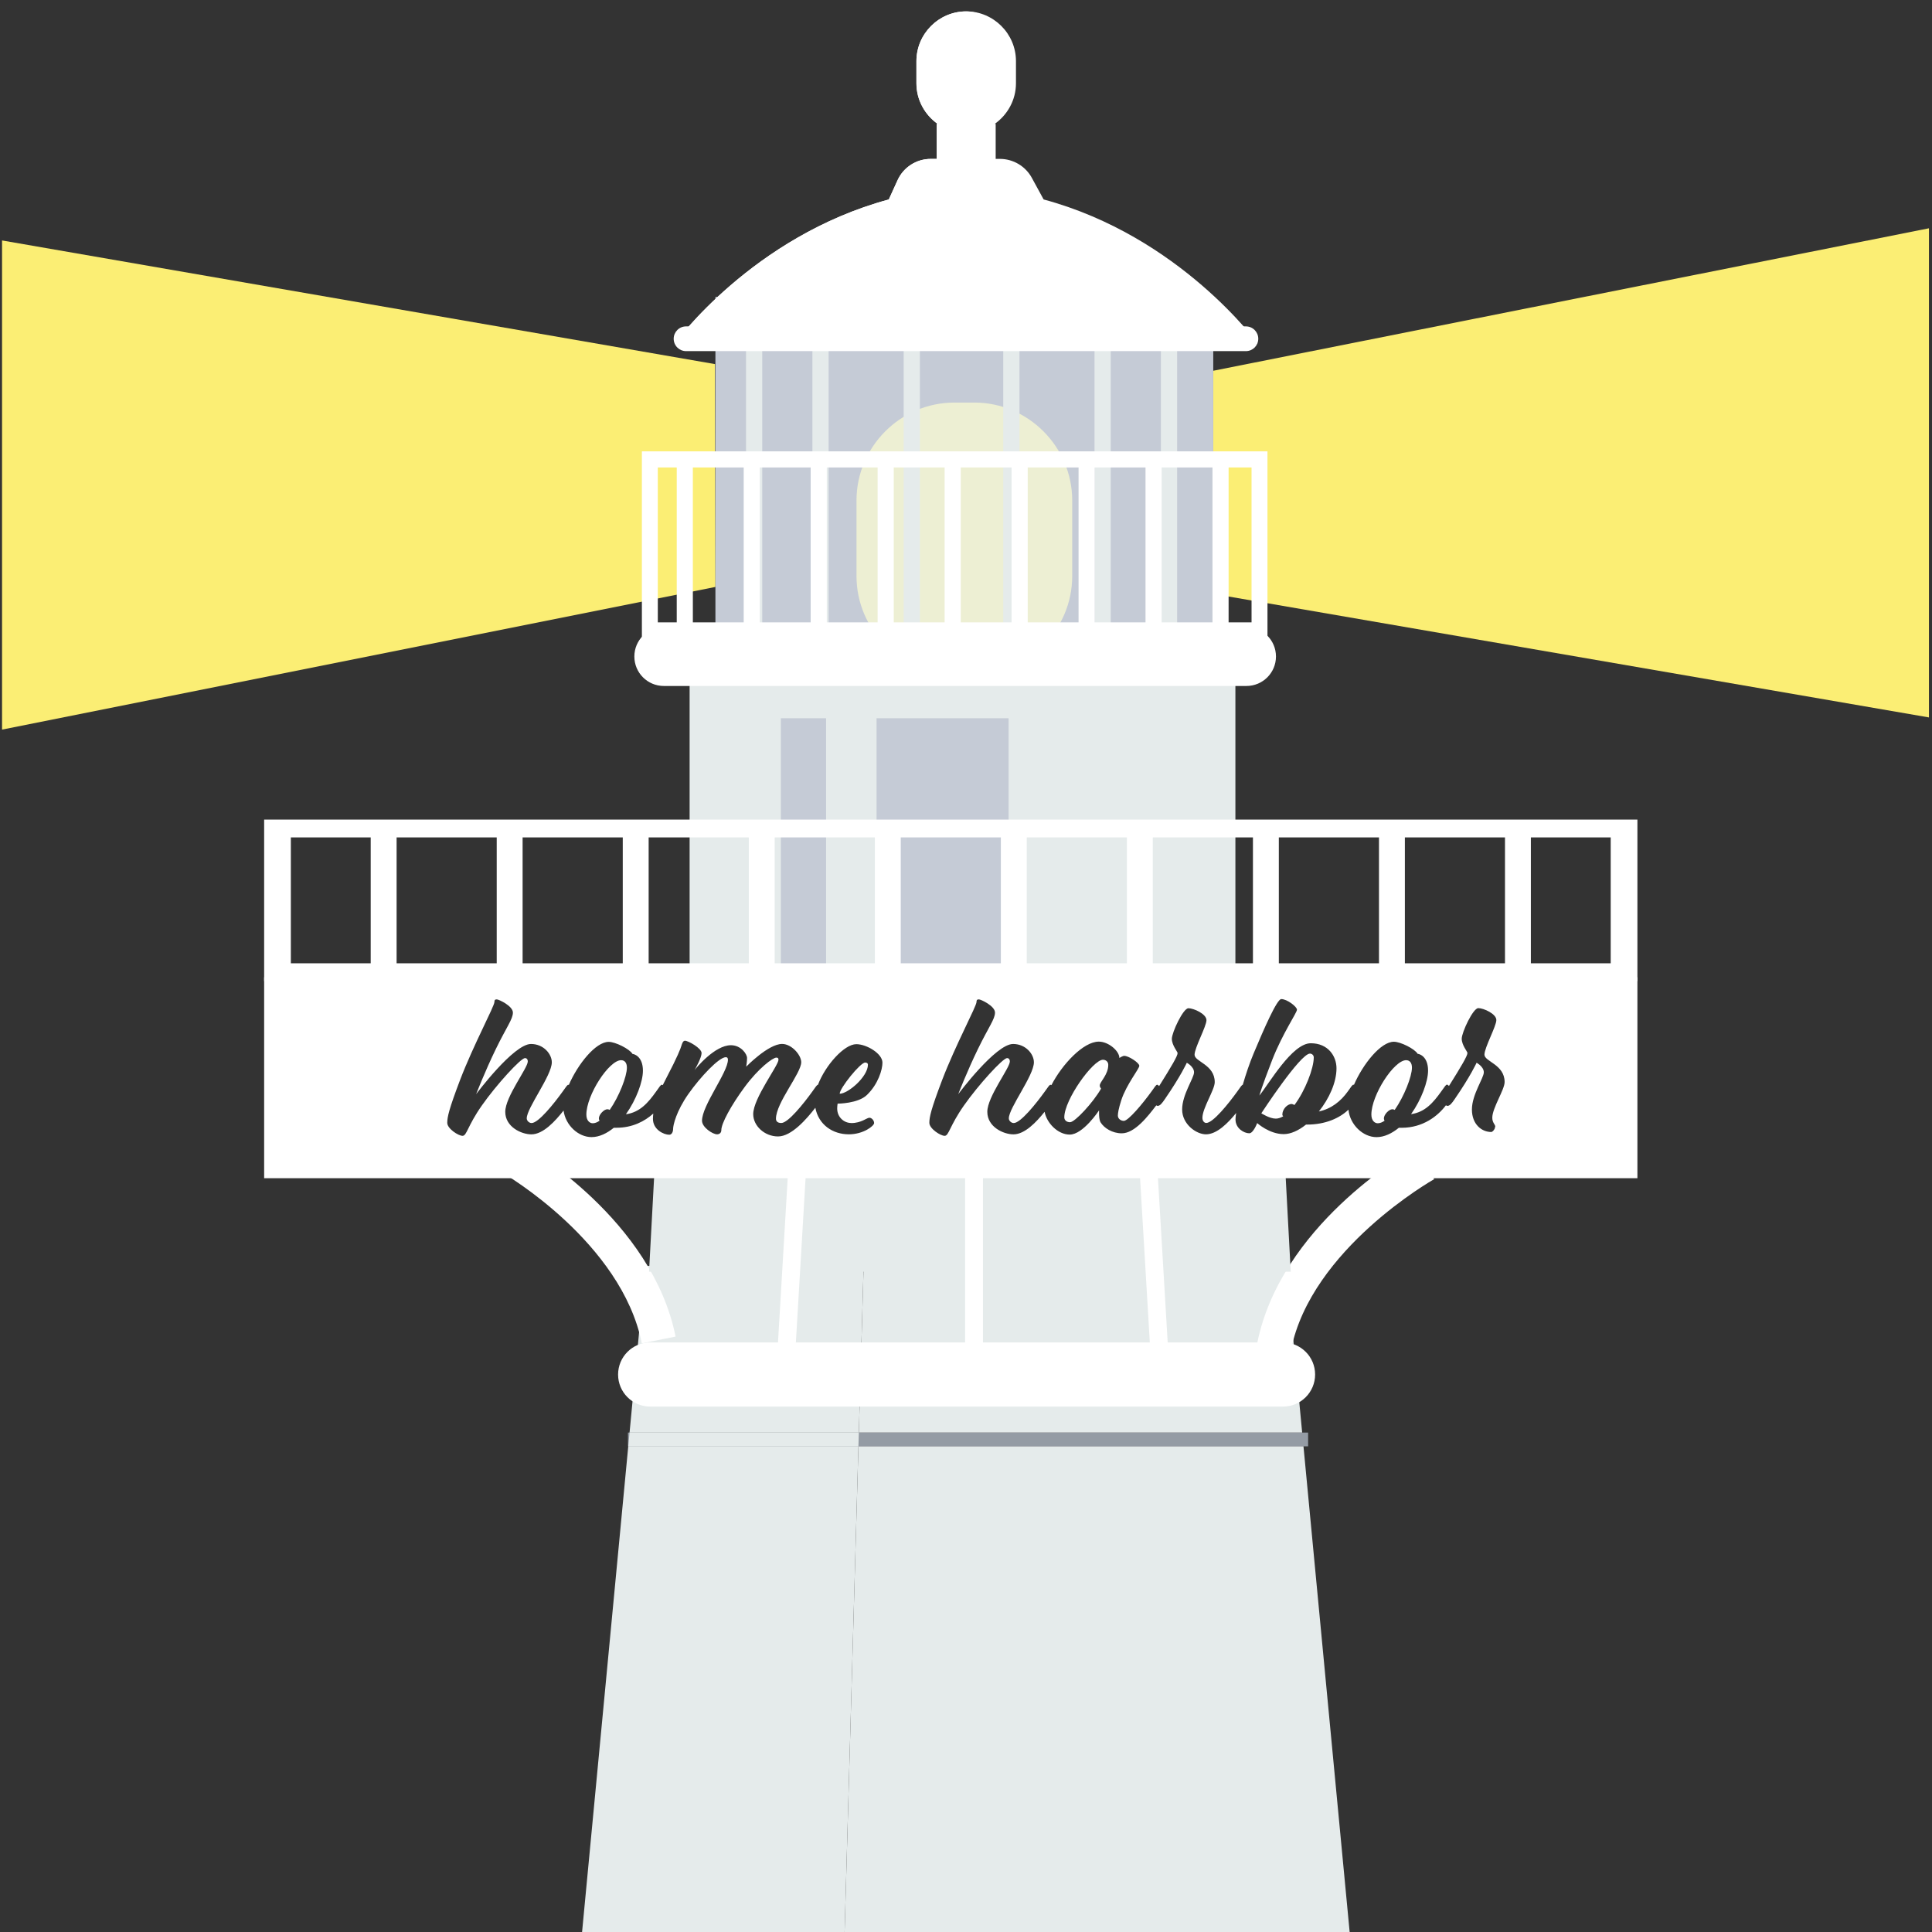 <?xml version="1.0" encoding="UTF-8"?>
<svg id="Ebene_1" data-name="Ebene 1" xmlns="http://www.w3.org/2000/svg" viewBox="0 0 500 500">
  <rect x="0" y="0" width="500" height="500" fill="#333333" stroke="none"/>
  <defs>
    <style>
      .cls-1 {
        fill: #fff;
      }

      .cls-2 {
        fill: #e5ebeb;
      }

      .cls-3 {
        fill: #e9e8e6;
      }

      .cls-4 {
        fill: #edefd3;
      }

      .cls-5 {
        fill: #fbee74;
      }

      .cls-6 {
        fill: #949ba4;
      }

      .cls-7 {
        fill: #c5cbd6;
      }
    </style>
  </defs>
  <g>
    <g>
      <polygon class="cls-2" points="349.6 503.28 218.49 503.28 222.16 374.31 337.34 374.31 349.6 503.28"/>
      <polygon class="cls-2" points="337 370.75 222.27 370.75 223.51 327.61 332.9 327.61 337 370.75"/>
      <polygon class="cls-3" points="337.34 374.31 162.59 374.31 162.93 370.75 337 370.75 337.34 374.31"/>
    </g>
    <rect class="cls-6" x="162.52" y="370.75" width="176.02" height="3.56"/>
    <g>
      <polygon class="cls-2" points="222.16 374.31 218.49 503.28 150.33 503.28 162.59 374.31 222.16 374.31"/>
      <polygon class="cls-2" points="223.51 327.61 222.27 370.75 162.93 370.75 167.03 327.61 223.51 327.61"/>
      <polygon class="cls-2" points="222.27 370.75 222.16 374.31 162.59 374.31 162.93 370.75 222.27 370.75"/>
    </g>
  </g>
  <polygon class="cls-5" points="499.21 185.67 313.85 153.67 314 95.95 499.21 59.08 499.21 185.67"/>
  <path class="cls-1" d="M166.1,347.66c-5.25-26.16-35.49-43.81-35.79-43.98l5.15-7.3c1.36.78,33.32,19.35,39.38,49.52l-8.74,1.76Z"/>
  <path class="cls-1" d="M334.12,349.32l-8.74-1.76c6.06-30.17,38.02-48.74,39.38-49.52l6.43,7.11c-.3.17-31.82,18.01-37.07,44.17Z"/>
  <polygon class="cls-2" points="167.97 329.1 169.41 302.4 332.61 302.4 334.04 329.1 167.97 329.1"/>
  <polygon class="cls-5" points=".53 62.23 185.04 94.23 185.15 151.9 .53 188.82 .53 62.23"/>
  <rect class="cls-7" x="185.15" y="76.85" width="128.84" height="91.13"/>
  <path class="cls-4" d="M252.14,174.42h-5.13c-13.94,0-25.35-11.41-25.35-25.35v-19.54c0-13.94,11.41-25.35,25.35-25.35h5.13c13.94,0,25.35,11.41,25.35,25.35v19.54c0,13.94-11.41,25.35-25.35,25.35Z"/>
  <rect class="cls-2" x="193.07" y="77.47" width="4.2" height="89.9"/>
  <rect class="cls-2" x="210.25" y="77.47" width="4.2" height="89.9"/>
  <rect class="cls-2" x="233.87" y="77.47" width="4.2" height="89.9"/>
  <rect class="cls-2" x="300.44" y="77.47" width="4.2" height="89.9"/>
  <rect class="cls-2" x="283.26" y="77.47" width="4.2" height="89.9"/>
  <rect class="cls-2" x="259.64" y="77.47" width="4.2" height="89.9"/>
  <rect class="cls-2" x="178.47" y="176.57" width="141.25" height="79.22"/>
  <rect class="cls-7" x="202.09" y="185.88" width="58.93" height="68"/>
  <rect class="cls-2" x="213.79" y="179.85" width="13.06" height="74.02"/>
  <rect class="cls-1" x="180.68" y="324.21" width="48.44" height="4.62" transform="translate(-133.14 511.8) rotate(-86.62)"/>
  <rect class="cls-1" x="249.77" y="302.4" width="4.62" height="48.35"/>
  <rect class="cls-1" x="296.33" y="302.46" width="4.62" height="48.44" transform="translate(-18.78 18.22) rotate(-3.39)"/>
  <path class="cls-1" d="M423.77,253.92H68.36v-41.81h355.4v41.81ZM75.27,249.3h341.58v-32.58H75.27v32.58Z"/>
  <path class="cls-1" d="M322.59,177.53h-150.79c-4.22,0-7.63-3.42-7.63-7.63h0c0-4.22,3.42-7.63,7.63-7.63h150.79c4.22,0,7.63,3.42,7.63,7.63h0c0,4.22-3.42,7.63-7.64,7.63Z"/>
  <path class="cls-1" d="M332.06,364.02h-163.81c-4.58,0-8.29-3.71-8.29-8.29h0c0-4.58,3.71-8.3,8.29-8.3h163.81c4.58,0,8.29,3.71,8.29,8.29h0c0,4.58-3.71,8.3-8.29,8.3Z"/>
  <g>
    <rect class="cls-1" x="95.94" y="214.42" width="6.7" height="38.12"/>
    <rect class="cls-1" x="128.55" y="214.42" width="6.7" height="38.12"/>
    <rect class="cls-1" x="161.17" y="214.42" width="6.7" height="38.12"/>
    <rect class="cls-1" x="193.79" y="214.42" width="6.7" height="38.12"/>
    <rect class="cls-1" x="226.41" y="214.42" width="6.7" height="38.12"/>
    <rect class="cls-1" x="259.02" y="214.42" width="6.7" height="38.12"/>
    <rect class="cls-1" x="291.64" y="214.42" width="6.7" height="38.12"/>
    <rect class="cls-1" x="324.26" y="214.42" width="6.7" height="38.12"/>
    <rect class="cls-1" x="356.88" y="214.42" width="6.7" height="38.12"/>
    <rect class="cls-1" x="389.49" y="214.42" width="6.7" height="38.12"/>
  </g>
  <path class="cls-1" d="M328.02,165.24h-161.9v-48.43h161.9v48.43ZM170.24,161.07h153.66v-40.09h-153.66v40.09Z"/>
  <g>
    <rect class="cls-1" x="175.14" y="118.89" width="4.17" height="45.36"/>
    <rect class="cls-1" x="192.47" y="118.89" width="4.17" height="45.36"/>
    <rect class="cls-1" x="209.8" y="118.89" width="4.17" height="45.36"/>
    <rect class="cls-1" x="227.13" y="118.89" width="4.17" height="45.36"/>
    <rect class="cls-1" x="244.47" y="118.89" width="4.17" height="45.36"/>
    <rect class="cls-1" x="261.8" y="118.89" width="4.17" height="45.36"/>
    <rect class="cls-1" x="279.13" y="118.89" width="4.17" height="45.36"/>
    <rect class="cls-1" x="296.46" y="118.89" width="4.17" height="45.36"/>
    <rect class="cls-1" x="313.79" y="118.89" width="4.17" height="45.36"/>
  </g>
  <g>
    <path class="cls-1" d="M270.09,51.62l-3.05-5.59c-1.65-3.03-4.83-4.91-8.28-4.91h-1.08v-9.07h-.23c3.3-2.34,5.48-6.17,5.48-10.5v-5.73c0-7.09-5.8-12.88-12.88-12.88s-12.88,5.8-12.88,12.88v5.73c0,4.33,2.18,8.16,5.48,10.5h-.23v9.07h-1.56c-3.7,0-7.05,2.16-8.58,5.53l-2.26,4.97c-35.31,9.54-55.36,37.22-55.36,37.22h150.79s-20.04-27.68-55.35-37.22Z"/>
    <path class="cls-1" d="M237.17,15.83v5.73c0,4.33,2.18,8.16,5.48,10.5h-.23v9.07h-1.56c-3.7,0-7.05,2.16-8.58,5.53l-2.26,4.97c-35.31,9.54-55.36,37.22-55.36,37.22h29.91c2.84-6.34,13.84-27.18,38.8-34.83,0,0-.95-10.98,6.68-10.98v-10.02s-4.77-1.43-4.77-13.84,7.63-15.75,7.63-15.75l-1.01-.29c-.61-.09-1.22-.19-1.85-.19-7.09,0-12.88,5.8-12.88,12.88Z"/>
  </g>
  <path class="cls-1" d="M322.44,90.87h-144.89c-1.77,0-3.2-1.43-3.2-3.2h0c0-1.77,1.44-3.2,3.2-3.2h144.89c1.77,0,3.2,1.43,3.2,3.2h0c0,1.77-1.43,3.2-3.2,3.2Z"/>
  <g>
    <path class="cls-1" d="M160.77,274.37c-3.19,0-9.02,9.07-9.02,14.08,0,1.59.88,2.25,1.65,2.25.55,0,1.15-.22,1.76-.66-.11-.22-.17-.38-.17-.6,0-.99,1.32-2.37,2.2-2.37.17,0,.39.06.6.17,2.42-3.46,4.45-8.63,4.45-10.94,0-1.21-.55-1.92-1.48-1.92Z"/>
    <path class="cls-1" d="M285.45,274.26c-2.58,0-10.01,10.34-10.01,14.9,0,.83.71,1.27,1.48,1.27,1.27,0,6-5.12,8.03-8.69-.17-.27-.33-.44-.33-.83,0-.93,2.2-2.75,2.2-5.33,0-.83-.66-1.32-1.38-1.32Z"/>
    <path class="cls-1" d="M224.62,275.53c0-.33-.27-.55-.71-.55-1.27,0-6.6,6.65-6.6,8.08,2.14,0,7.31-4.4,7.31-7.53Z"/>
    <path class="cls-1" d="M339.02,272.67c-2.53,0-12.59,15.45-12.59,15.45,0,0,2.14,1.38,3.74,1.38.61,0,1.27-.22,1.92-.6-.17-.17-.22-.28-.22-.44,0-1.38,1.26-2.75,2.42-2.75.17,0,.44.11.71.27,2.8-3.74,5-9.51,5-12.32,0-.6-.5-.99-.99-.99Z"/>
    <path class="cls-1" d="M68.36,252.92v52h355.4v-52H68.36ZM220.28,290.65c2.69,0,4.01-1.38,4.73-1.38.55,0,1.21.66,1.21,1.38s-2.75,2.91-6.54,2.91c-4.15,0-7.83-2.45-8.67-6.87-2.25,2.89-6.15,7.42-9.65,7.42s-6.43-2.75-6.43-5.77c0-4.12,6.54-12.59,6.54-14.08,0-.39-.16-.55-.55-.55-.93,0-4.62,2.75-8.19,7.59-3.57,4.84-6.05,9.46-6.05,11.16,0,.77-.55,1.1-1.1,1.1-1.15,0-3.9-1.81-3.9-3.52,0-3.96,6.71-12.54,6.71-15.78,0-.44-.17-.66-.55-.66-1.76,0-6.54,5.06-9.68,9.51-3.13,4.45-3.96,8.08-3.96,9.02s-.44,1.54-.99,1.54c-1.43,0-4.23-1.32-4.23-4.12,0-.44.04-.9.09-1.36-2.21,1.99-5.39,3.67-9.5,3.67h-.71c-1.76,1.43-3.74,2.42-5.77,2.42-3.44,0-6.74-3.08-7.24-6.87-2.16,2.73-5.26,6.16-8.33,6.16-2.58,0-6.76-1.92-6.76-5.83s5.83-11.33,5.83-13.03c0-.6-.33-.88-.72-.88-1.1,0-7.42,6.93-11.16,12.26-3.74,5.33-3.9,7.86-5,7.86s-3.96-1.87-3.96-3.36.44-3.52,3.3-11.05c3.46-9.07,8.91-19.14,8.91-20.24,0-.39.06-.66.6-.66s4.18,1.71,4.18,3.41-1.65,3.74-4.4,9.4c-2.86,5.88-5.11,11.71-5.11,11.71,0,0,9.68-12.98,14.19-12.98,3.3,0,5.39,2.64,5.39,4.73,0,3.46-6.49,11.82-6.49,14.52,0,.6.6,1.21,1.26,1.21,1.76,0,5.77-5,8.03-8.14.94-1.32,1.21-1.76,1.48-1.76.04,0,.08.02.12.04,2.31-5.34,6.92-11.15,10.33-11.15,1.71,0,5.39,1.82,6.16,3.13.38,0,2.69.61,2.69,4.34,0,2.8-1.71,7.48-4.4,11.27,3.63-.5,5.77-3.02,7.81-5.88.93-1.32,1.21-1.76,1.48-1.76.07,0,.15.04.24.1.3-.61.62-1.25.97-1.92,2.86-5.44,3.68-7.64,3.85-8.25.22-.71.44-1.32.94-1.32.82,0,4.29,1.92,4.29,3.19,0,1.16-1.48,3.85-1.81,4.4.38-.5,5.22-6.43,9.4-6.43,2.64,0,4.18,2.31,4.18,3.3s-.22,2.25-.22,2.25c0,0,5.72-5.88,9.29-5.88,2.47,0,4.95,2.86,4.95,4.73,0,2.86-6.54,10.5-6.54,14.63,0,.6.38,1.1,1.38,1.1,1.76,0,5.77-5,8.03-8.14.9-1.28,1.19-1.73,1.46-1.75,1.94-5.09,6.81-10.51,9.93-10.51,2.64,0,6.76,2.42,6.76,4.78,0,1.81-1.1,5.55-4.01,8.36-2.31,2.25-7.59,2.25-7.59,2.25,0,0-.11.61-.11,1.27,0,2.2,1.71,3.74,3.63,3.74ZM386.92,291.64c0,.61-.66,1.32-.99,1.32-2.47,0-5-1.98-5-5.83s3.08-8.14,3.08-9.62-1.87-2.47-1.87-2.47c0,0-1.54,3.41-5.66,9.4-.71,1.04-1.26,1.76-1.87,1.76-.13,0-.27-.06-.41-.15-2.07,2.76-5.92,5.82-11.47,5.82h-.71c-1.76,1.43-3.74,2.42-5.77,2.42-3.51,0-6.88-3.21-7.27-7.11-2.27,2.19-5.96,3.86-10.71,3.86h-.27c-1.92,1.54-3.96,2.47-5.77,2.47-3.74,0-6.87-2.86-6.87-2.86,0,0-.99,2.64-2.04,2.64-1.38,0-3.57-1.26-3.57-3.58,0-.39.06-.97.17-1.67-2.12,2.6-4.98,5.52-7.82,5.52-2.47,0-6.16-2.58-6.16-6.43s3.08-8.14,3.08-9.62-1.87-2.47-1.87-2.47c0,0-1.54,3.41-5.67,9.4-.71,1.04-1.26,1.76-1.87,1.76-.12,0-.24-.06-.37-.13-2.11,2.77-5.54,7.23-8.92,7.23-2.42,0-4.56-1.32-5.5-2.86-.33-.61-.38-1.65-.38-2.37v-.71s-4.12,6.27-7.59,6.27c-3.08,0-5.97-3-6.5-5.9-2.14,2.67-5.13,5.84-8.07,5.84-2.58,0-6.76-1.92-6.76-5.83s5.83-11.33,5.83-13.03c0-.6-.33-.88-.71-.88-1.1,0-7.42,6.93-11.16,12.26-3.74,5.33-3.9,7.86-5,7.86s-3.96-1.87-3.96-3.36.44-3.52,3.3-11.05c3.46-9.07,8.91-19.14,8.91-20.24,0-.39.05-.66.6-.66s4.18,1.71,4.18,3.41-1.65,3.74-4.4,9.4c-2.86,5.88-5.11,11.71-5.11,11.71,0,0,9.68-12.98,14.19-12.98,3.3,0,5.39,2.64,5.39,4.73,0,3.46-6.49,11.82-6.49,14.52,0,.6.61,1.21,1.27,1.21,1.76,0,5.77-5,8.03-8.14.94-1.32,1.21-1.76,1.49-1.76.07,0,.14.04.23.09,2.81-5.44,8.29-11.26,12.26-11.26,2.53,0,5.33,2.42,5.33,4.23,0,0,.82-.55,1.26-.55,1.15,0,3.9,1.81,3.9,2.58s-3.35,4.84-4.67,8.91c-.71,2.2-.88,3.41-.88,3.96,0,.88.83,1.38,1.54,1.38,1.16,0,4.89-4.46,7.15-7.59.93-1.32,1.21-1.76,1.48-1.76.14,0,.32.14.51.34,3.28-5.24,4.78-7.78,4.78-8.54,0-.33-1.49-2.04-1.49-3.68s2.92-7.92,4.29-7.92,4.67,1.48,4.67,3.08-3.08,7.15-3.08,8.96,5.22,2.53,5.22,7.09c0,1.98-3.19,6.71-3.19,9.24,0,.83.5,1.32.99,1.32,1.76,0,5.77-5,8.03-8.14.88-1.24,1.17-1.7,1.43-1.75.77-2.66,1.73-5.53,2.8-8.09,2.69-6.43,6.05-14.08,7.15-14.08,1.54,0,4.07,1.98,4.07,2.75s-3.68,6.05-6.38,12.92c-2.8,7.2-3.35,9.29-3.35,9.29,2.53-3.08,8.47-13.53,13.31-13.53,4.45,0,6.65,3.3,6.65,6.49,0,3.68-1.92,7.86-4.56,11.16,3.19-.66,5.67-2.64,7.48-5.17.93-1.32,1.21-1.76,1.48-1.76.04,0,.08.02.12.04,2.31-5.34,6.92-11.15,10.33-11.15,1.7,0,5.39,1.82,6.16,3.13.38,0,2.69.61,2.69,4.34,0,2.8-1.71,7.48-4.4,11.27,3.63-.5,5.77-3.02,7.81-5.88.94-1.32,1.21-1.76,1.49-1.76.14,0,.32.14.51.34,3.28-5.24,4.78-7.78,4.78-8.54,0-.33-1.48-2.04-1.48-3.68s2.92-7.92,4.29-7.92,4.67,1.48,4.67,3.08-3.08,7.15-3.08,8.96,5.22,2.53,5.22,7.09c0,1.98-3.19,6.71-3.19,9.24,0,1.32.77,1.71.77,2.31Z"/>
    <path class="cls-1" d="M363.93,274.37c-3.19,0-9.02,9.07-9.02,14.08,0,1.59.88,2.25,1.65,2.25.55,0,1.16-.22,1.76-.66-.11-.22-.17-.38-.17-.6,0-.99,1.32-2.37,2.2-2.37.17,0,.38.06.6.17,2.42-3.46,4.46-8.63,4.46-10.94,0-1.21-.55-1.92-1.49-1.92Z"/>
  </g>
</svg>
